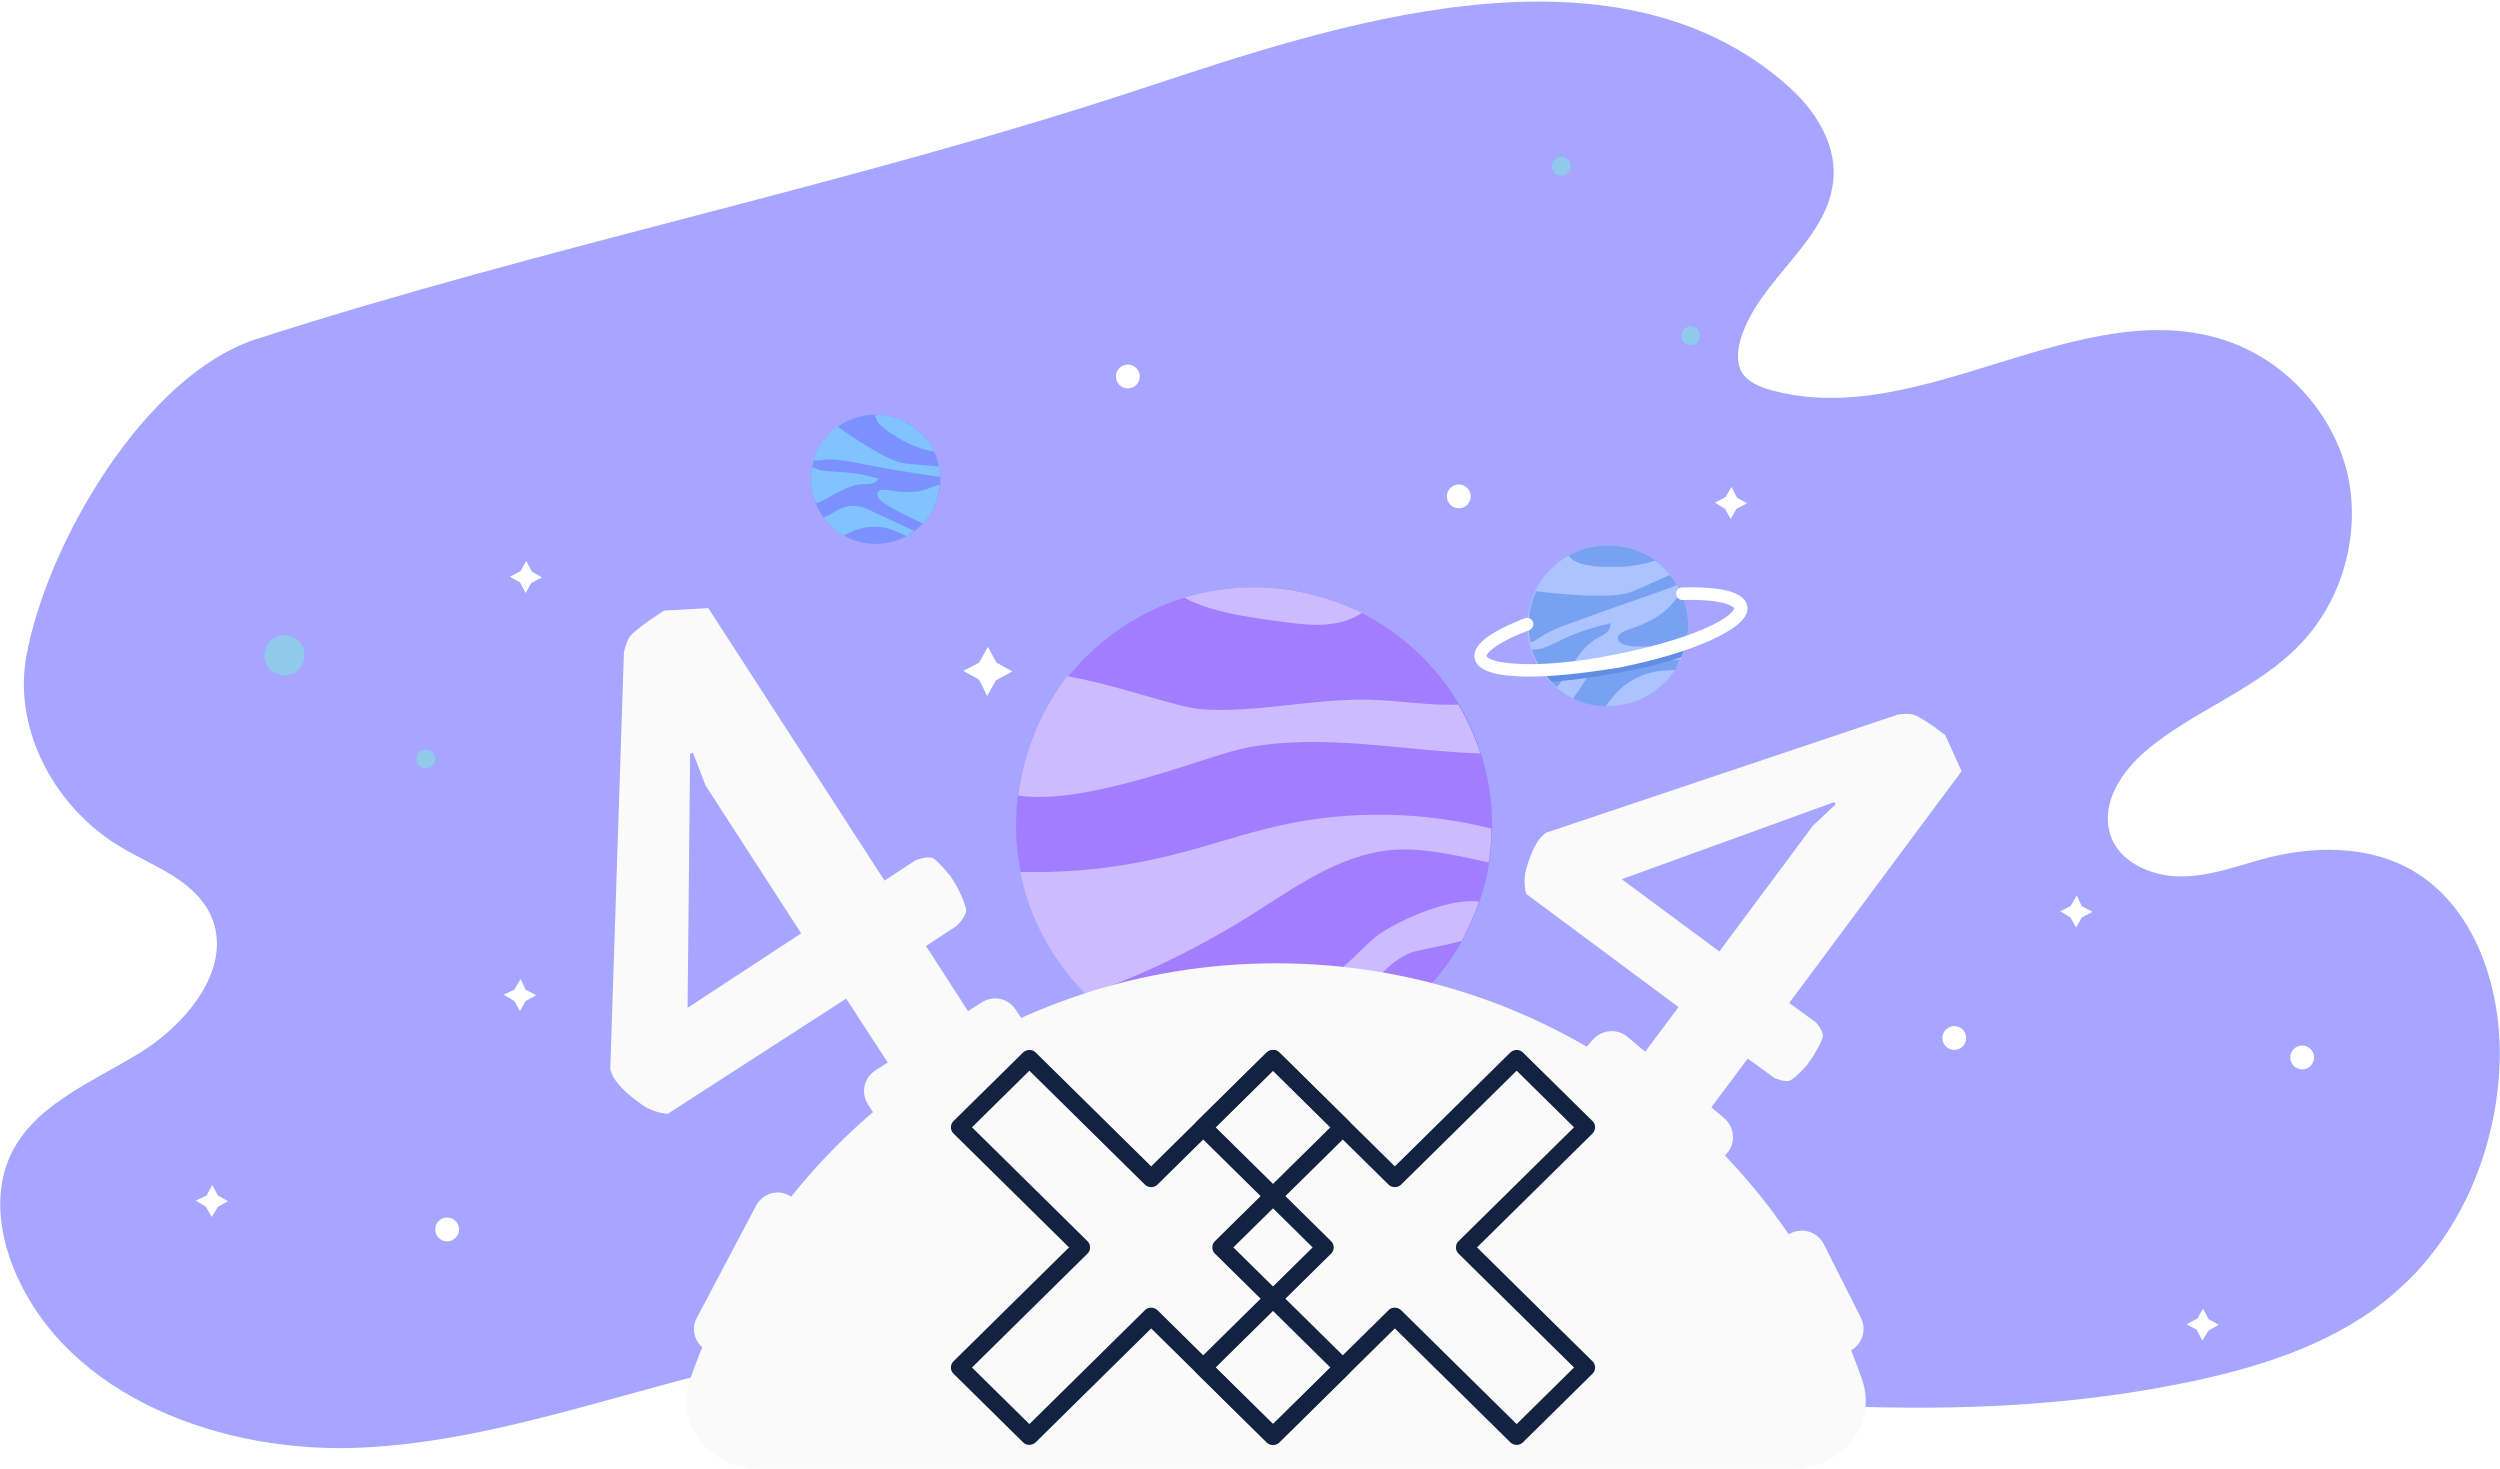 <svg width="652" height="383" viewBox="0 0 652 383" fill="none" xmlns="http://www.w3.org/2000/svg">
<path d="M66.776 88.464C37.951 97.794 12.243 141.498 6.838 171.288C3.399 190.767 14.699 211.063 31.732 221.048C40.085 225.959 50.239 229.396 54.661 238.071C61.376 251.493 49.257 266.716 36.482 274.573C23.707 282.43 7.985 288.486 2.252 302.399C-1.515 311.565 -0.041 322.041 3.726 331.208C17.647 364.599 58.428 379.331 94.623 377.53C130.818 375.73 165.211 361.653 200.587 354.451C322.438 329.571 450.349 386.042 572.036 360.18C591.034 356.088 610.032 349.868 624.609 337.1C641.15 322.86 650.485 301.253 651.796 279.483C653.106 258.696 645.736 235.289 627.229 225.959C616.42 220.557 603.317 220.721 591.525 223.667C583.992 225.631 576.622 228.578 568.76 228.578C561.063 228.578 552.382 224.813 550.253 217.283C547.96 209.427 553.201 201.406 559.425 196.005C572.036 185.201 588.905 179.8 600.206 167.687C611.179 156.066 615.765 138.715 612.161 123.329C608.395 107.779 596.439 94.52 581.371 89.119C542.883 75.533 501.12 112.689 461.813 101.723C458.865 100.904 455.753 99.595 454.279 97.139C452.805 94.52 453.133 91.41 453.952 88.464C458.701 72.587 477.372 62.602 478.191 46.07C478.682 37.067 473.278 28.72 466.563 22.663C420.541 -18.585 345.968 7.277 299.128 22.663C222.152 48.198 144.079 63.584 66.776 88.464Z" fill="#A6A5FF"/>
<path d="M255.047 267.715L241.494 246.718L249.571 241.423C249.571 241.423 251.874 239.122 251.991 237.46C251.925 235.806 249.527 231.115 249.527 231.115L247.952 228.601C247.952 228.601 244.656 224.499 243.339 223.815C241.838 223.139 238.756 224.367 238.756 224.367L230.679 229.662L184.725 158.599L173.145 159.248L169.379 161.792C169.379 161.792 165.436 164.528 164.384 165.859C163.332 167.19 162.715 170.16 162.715 170.16L159.155 278.924C159.155 278.924 159.574 280.196 159.971 280.916C161.355 283.254 163.841 285.548 167.255 287.988C170.669 290.429 174.17 290.473 174.17 290.473L220.676 260.44L234.221 281.253L245.8 280.605L250.111 277.854L255.047 267.715ZM179.325 262.834L179.982 196.531L180.711 196.317L184 204.838L208.941 243.421L179.325 262.834Z" fill="#FAFAFA"/>
<path d="M507.32 191.727L504.081 189.304C504.081 189.304 500.516 186.853 499.076 186.397C497.637 185.942 494.969 186.363 494.969 186.363L403.132 217.195C403.132 217.195 402.244 217.938 401.697 218.547C400.219 220.388 398.981 223.236 398.012 226.766C397.042 230.295 398.103 233.182 398.103 233.182L437.754 262.648L424.515 280.375L428.617 289.775L432.316 292.567L442.566 293.801L455.805 276.074L462.758 281.125C462.758 281.125 465.445 282.348 466.807 281.811C468.17 281.274 471.275 277.769 471.275 277.769L472.782 275.602C472.782 275.602 475.277 271.55 475.392 270.245C475.522 268.778 473.574 266.634 473.574 266.634L466.621 261.583L511.585 201.141L507.32 191.727ZM472.847 215.301L448.408 248.143L422.944 229.297L478.318 209.212L478.764 209.744L472.847 215.301Z" fill="#FAFAFA"/>
<path d="M327.063 277.25C361.344 277.25 389.135 249.475 389.135 215.213C389.135 180.951 361.344 153.176 327.063 153.176C292.781 153.176 264.99 180.951 264.99 215.213C264.99 249.475 292.781 277.25 327.063 277.25Z" fill="#A37DFF"/>
<path fill-rule="evenodd" clip-rule="evenodd" d="M265.529 207.481C283.881 210.178 314.827 197.051 324.723 195.073C344.874 191.117 365.565 195.793 386.076 196.512C384.636 192.017 382.657 187.701 380.318 183.745C372.762 184.105 364.845 182.666 357.109 182.486C342.715 182.127 328.321 185.903 313.748 185.004C307.091 184.644 291.978 178.71 278.304 176.372C271.647 185.183 266.969 195.793 265.529 207.481Z" fill="#CCBBFF"/>
<path fill-rule="evenodd" clip-rule="evenodd" d="M327.063 153.176C320.765 153.176 314.648 154.075 308.891 155.873C316.627 160.369 332.28 161.807 335.879 162.347C342.356 163.246 349.373 163.605 354.95 160.009L355.13 159.829C346.674 155.693 337.138 153.176 327.063 153.176Z" fill="#CCBBFF"/>
<path fill-rule="evenodd" clip-rule="evenodd" d="M388.954 216.112C371.142 211.617 352.25 211.257 334.078 215.213C324.363 217.371 314.827 220.787 305.111 223.125C292.876 226.182 280.282 227.62 267.688 227.44C267.148 227.44 266.608 227.44 266.068 227.44C268.587 239.848 274.705 250.817 283.341 259.448C298.274 254.233 312.488 247.22 325.802 238.949C337.497 231.576 349.192 222.945 362.865 221.686C371.322 220.967 379.778 223.125 388.234 224.923C388.774 221.866 388.954 218.989 388.954 216.112Z" fill="#CCBBFF"/>
<path fill-rule="evenodd" clip-rule="evenodd" d="M385.716 235.173C377.26 233.914 362.327 241.287 358.548 244.523C355.31 247.22 352.431 250.637 349.013 253.154C344.515 256.211 339.117 257.65 333.719 258.909C323.104 261.606 312.489 264.663 301.874 268.079C300.614 268.439 299.175 269.158 298.455 270.237C306.911 274.732 316.627 277.25 326.882 277.25C334.079 277.25 340.916 275.991 347.393 273.833C353.87 264.663 357.649 252.795 367.904 248.479C369.703 247.76 375.641 246.861 381.218 245.422C383.018 242.006 384.457 238.769 385.716 235.173Z" fill="#CCBBFF"/>
<path fill-rule="evenodd" clip-rule="evenodd" d="M467.715 383C480.241 383 489.74 371.55 485.612 359.724C463.57 296.584 403.478 251.234 332.794 251.234C262.11 251.234 202.018 296.584 179.976 359.724C175.848 371.55 185.347 383 197.873 383H467.715Z" fill="#FAFAFA"/>
<path d="M419.303 184.153C430.881 184.153 440.267 174.773 440.267 163.202C440.267 151.63 430.881 142.25 419.303 142.25C407.726 142.25 398.34 151.63 398.34 163.202C398.34 174.773 407.726 184.153 419.303 184.153Z" fill="#ABC3FF"/>
<path fill-rule="evenodd" clip-rule="evenodd" d="M419.305 142.25C415.538 142.25 412.098 143.232 409.15 144.869C409.314 145.196 409.478 145.36 409.642 145.524C411.771 147.652 416.848 147.815 419.632 147.815C423.727 147.979 427.821 147.488 431.752 146.179C428.312 143.723 424.054 142.25 419.305 142.25Z" fill="#79A1F2"/>
<path fill-rule="evenodd" clip-rule="evenodd" d="M435.354 153.381C436.009 153.217 436.664 152.89 437.32 152.562C436.828 151.58 436.173 150.762 435.518 149.943C433.389 150.925 431.424 151.744 429.294 152.726C427.657 153.381 426.019 154.199 424.381 154.69C421.924 155.345 419.14 155.345 416.684 155.345C411.279 155.345 406.038 154.854 400.633 154.199C399.323 156.982 398.668 159.928 398.668 163.202C398.668 164.675 398.832 166.148 399.159 167.621C400.306 167.13 401.288 166.475 402.271 165.821C404.892 164.184 408.003 163.038 410.951 162.056C418.813 159.11 427.165 156.327 435.354 153.381Z" fill="#79A1F2"/>
<path fill-rule="evenodd" clip-rule="evenodd" d="M438.467 154.854C436.83 156.327 435.683 158.291 433.882 159.601C432.08 161.074 429.951 162.22 427.822 163.038C426.348 163.693 424.71 164.02 423.236 164.838C422.745 165.166 422.09 165.493 421.926 166.148C421.762 167.294 422.909 167.948 424.055 168.276C426.184 168.767 428.313 168.603 430.606 168.603C433.227 168.44 435.683 168.44 438.304 168.276C438.795 168.276 439.286 168.276 439.614 168.112C439.941 166.475 440.269 164.838 440.269 163.038C440.269 160.255 439.614 157.473 438.467 154.854Z" fill="#79A1F2"/>
<path fill-rule="evenodd" clip-rule="evenodd" d="M419.959 162.547C416.192 163.365 412.589 164.511 409.149 165.984C406.856 166.966 404.563 168.276 402.271 169.094C401.615 169.258 400.633 169.422 399.486 169.422C400.797 173.35 403.089 176.624 406.037 179.243C406.201 178.915 406.529 178.752 406.693 178.424C409.804 174.332 411.933 169.094 416.519 166.475C417.338 165.984 418.157 165.657 418.976 165.002C419.631 164.511 420.122 163.529 419.959 162.547Z" fill="#79A1F2"/>
<path fill-rule="evenodd" clip-rule="evenodd" d="M438.137 172.041C437.973 172.041 437.646 172.041 437.482 172.041C433.06 172.368 428.638 172.532 424.052 172.859C421.268 173.023 418.32 173.186 416.027 174.823C414.226 175.969 413.079 177.933 411.933 179.734C411.605 180.388 410.786 181.207 410.295 182.189C412.915 183.498 415.7 184.153 418.811 184.153C419.303 183.498 419.794 182.68 420.449 182.025C423.397 178.097 428.147 175.478 433.06 174.987C434.37 174.823 435.68 174.823 436.991 174.659C437.318 173.677 437.81 172.859 438.137 172.041Z" fill="#79A1F2"/>
<path fill-rule="evenodd" clip-rule="evenodd" d="M438.466 171.386C438.957 170.076 439.449 168.767 439.776 167.457C434.372 169.422 427.984 171.058 421.269 172.368C414.391 173.677 407.84 174.496 402.107 174.66C402.926 175.805 403.745 176.787 404.728 177.77C409.969 177.442 415.865 176.624 421.925 175.478C427.821 174.496 433.553 173.023 438.466 171.386Z" fill="#618DE5"/>
<path d="M398.832 176.46C391.298 176.46 385.238 175.314 384.583 171.713C383.928 168.276 388.35 164.839 397.685 161.238C398.504 160.91 399.487 161.401 399.814 162.22C400.142 163.038 399.651 164.02 398.832 164.348C389.333 167.949 387.695 170.568 387.695 171.059C388.022 172.859 399.814 174.987 421.105 170.731C430.113 168.931 438.302 166.639 444.362 164.02C451.241 161.074 452.387 158.946 452.223 158.619C452.059 158.128 449.439 156.163 438.793 156.491C437.975 156.491 437.156 155.836 437.156 154.854C437.156 153.872 437.811 153.217 438.793 153.217C449.275 152.89 455.007 154.527 455.663 157.964C456.318 160.91 453.042 163.857 445.836 167.13C439.612 169.913 431.096 172.368 421.924 174.169C415.701 175.151 406.529 176.46 398.832 176.46Z" fill="white"/>
<path d="M243.207 133.02C247.642 124.831 244.595 114.601 236.402 110.168C228.209 105.736 217.972 108.781 213.538 116.97C209.103 125.158 212.15 135.389 220.343 139.821C228.535 144.253 238.772 141.208 243.207 133.02Z" fill="#7B91FF"/>
<path fill-rule="evenodd" clip-rule="evenodd" d="M236.402 110.216C233.781 108.743 230.997 108.088 228.213 108.252C228.213 108.416 228.213 108.743 228.377 108.907C229.032 111.198 232.635 113.163 234.436 114.308C237.221 115.945 240.332 117.255 243.608 117.746C242.134 114.636 239.677 112.017 236.402 110.216Z" fill="#80C3FF"/>
<path fill-rule="evenodd" clip-rule="evenodd" d="M243.444 124.129C244.099 124.293 244.59 124.293 245.245 124.293C245.245 123.475 245.081 122.656 244.918 121.674C243.116 121.51 241.315 121.347 239.349 121.183C237.875 121.019 236.565 121.019 235.091 120.692C233.126 120.201 231.16 119.219 229.359 118.237C225.592 116.109 221.989 113.817 218.386 111.198C216.42 112.672 214.783 114.472 213.472 116.764C212.817 117.909 212.49 118.892 212.162 120.037C213.145 120.201 214.127 120.037 214.946 119.874C217.403 119.71 220.023 120.037 222.48 120.528C229.686 122.002 236.565 123.147 243.444 124.129Z" fill="#80C3FF"/>
<path fill-rule="evenodd" clip-rule="evenodd" d="M245.081 126.421C243.444 126.748 241.806 127.73 240.004 128.058C238.203 128.385 236.237 128.385 234.272 128.222C232.962 128.058 231.652 127.73 230.341 127.73C229.85 127.73 229.359 127.73 229.031 128.222C228.376 128.876 229.031 129.858 229.686 130.513C230.996 131.659 232.634 132.477 234.108 133.296C235.91 134.278 237.875 135.096 239.677 136.078C240.004 136.242 240.332 136.406 240.659 136.569C241.642 135.587 242.297 134.442 243.116 133.296C244.262 130.84 244.918 128.713 245.081 126.421Z" fill="#80C3FF"/>
<path fill-rule="evenodd" clip-rule="evenodd" d="M229.03 124.784C226.082 123.966 223.134 123.311 220.022 123.147C218.057 122.984 215.928 122.984 213.962 122.656C213.471 122.493 212.652 122.165 211.833 121.838C211.178 125.112 211.506 128.385 212.816 131.332C213.144 131.168 213.307 131.168 213.635 131.004C217.402 129.204 221.005 126.421 225.099 126.257C225.918 126.257 226.573 126.257 227.392 126.094C228.211 125.93 228.866 125.439 229.03 124.784Z" fill="#80C3FF"/>
<path fill-rule="evenodd" clip-rule="evenodd" d="M238.365 138.534C238.201 138.37 238.038 138.37 237.874 138.206C234.598 136.733 231.323 135.096 228.047 133.623C226.082 132.641 223.953 131.659 221.66 131.986C220.022 132.15 218.384 132.968 216.91 133.951C216.419 134.278 215.6 134.605 214.781 134.933C216.091 136.733 217.893 138.37 220.022 139.679C220.677 139.352 221.332 139.025 221.987 138.697C225.591 137.061 229.849 136.897 233.616 138.534C234.598 138.861 235.581 139.516 236.564 139.843C237.055 139.352 237.71 138.861 238.365 138.534Z" fill="#80C3FF"/>
<path fill-rule="evenodd" clip-rule="evenodd" d="M211.765 314.764L190.31 355.358L184.414 352.248C181.303 350.611 179.992 346.683 181.794 343.573L197.189 314.437C198.827 311.327 202.757 310.017 205.869 311.818L211.765 314.764Z" fill="#FAFAFA"/>
<path fill-rule="evenodd" clip-rule="evenodd" d="M476.47 355.317L461.043 324.593L467.036 321.62C470.19 320.038 474.081 321.351 475.664 324.502L485.348 343.722C486.93 346.873 485.617 350.763 482.463 352.344L476.47 355.317Z" fill="#FAFAFA"/>
<path fill-rule="evenodd" clip-rule="evenodd" d="M268.574 268.994L230.024 293.649L226.387 288.045C224.419 284.989 225.283 281.102 228.341 279.134L256.022 261.438C259.079 259.471 262.97 260.334 264.938 263.39L268.574 268.994Z" fill="#FAFAFA"/>
<path fill-rule="evenodd" clip-rule="evenodd" d="M445.942 305.829L410.983 276.216L415.356 271.209C417.634 268.547 421.758 268.116 424.422 270.393L449.671 291.607C452.335 293.883 452.766 298.005 450.489 300.667L445.942 305.829Z" fill="#FAFAFA"/>
<path d="M74.171 176.133C77.065 176.133 79.412 173.788 79.412 170.895C79.412 168.002 77.065 165.657 74.171 165.657C71.276 165.657 68.93 168.002 68.93 170.895C68.93 173.788 71.276 176.133 74.171 176.133Z" fill="#90C9EA"/>
<path d="M407.152 45.811C408.509 45.811 409.609 44.712 409.609 43.356C409.609 42 408.509 40.901 407.152 40.901C405.795 40.901 404.695 42 404.695 43.356C404.695 44.712 405.795 45.811 407.152 45.811Z" fill="#90C9EA"/>
<path d="M440.89 90.006C442.247 90.006 443.347 88.906 443.347 87.55C443.347 86.195 442.247 85.095 440.89 85.095C439.533 85.095 438.434 86.195 438.434 87.55C438.434 88.906 439.533 90.006 440.89 90.006Z" fill="#90C9EA"/>
<path d="M111.041 200.41C112.397 200.41 113.497 199.311 113.497 197.955C113.497 196.599 112.397 195.5 111.041 195.5C109.684 195.5 108.584 196.599 108.584 197.955C108.584 199.311 109.684 200.41 111.041 200.41Z" fill="#90C9EA"/>
<path d="M380.458 132.563C382.176 132.563 383.569 131.171 383.569 129.453C383.569 127.736 382.176 126.344 380.458 126.344C378.739 126.344 377.346 127.736 377.346 129.453C377.346 131.171 378.739 132.563 380.458 132.563Z" fill="white"/>
<path d="M509.676 273.823C511.395 273.823 512.788 272.43 512.788 270.713C512.788 268.995 511.395 267.603 509.676 267.603C507.958 267.603 506.564 268.995 506.564 270.713C506.564 272.43 507.958 273.823 509.676 273.823Z" fill="white"/>
<path d="M600.411 278.897C602.129 278.897 603.522 277.504 603.522 275.787C603.522 274.069 602.129 272.677 600.411 272.677C598.692 272.677 597.299 274.069 597.299 275.787C597.299 277.504 598.692 278.897 600.411 278.897Z" fill="white"/>
<path d="M116.61 323.746C118.328 323.746 119.722 322.354 119.722 320.636C119.722 318.919 118.328 317.526 116.61 317.526C114.891 317.526 113.498 318.919 113.498 320.636C113.498 322.354 114.891 323.746 116.61 323.746Z" fill="white"/>
<path d="M294.145 101.3C295.864 101.3 297.257 99.907 297.257 98.19C297.257 96.472 295.864 95.08 294.145 95.08C292.426 95.08 291.033 96.472 291.033 98.19C291.033 99.907 292.426 101.3 294.145 101.3Z" fill="white"/>
<path fill-rule="evenodd" clip-rule="evenodd" d="M259.917 172.83L264.011 175.121L259.753 177.413L257.46 181.505L255.331 177.249L251.236 174.958L255.331 172.83L257.624 168.738L259.917 172.83Z" fill="white"/>
<path fill-rule="evenodd" clip-rule="evenodd" d="M453.01 129.781L455.63 131.254L452.846 132.727L451.372 135.346L449.898 132.727L447.277 131.09L450.062 129.617L451.536 126.998L453.01 129.781Z" fill="white"/>
<path fill-rule="evenodd" clip-rule="evenodd" d="M137.082 258.109L139.866 259.582L137.082 261.055L135.608 263.674L134.134 261.055L131.35 259.419L134.134 258.109L135.772 255.326L137.082 258.109Z" fill="white"/>
<path fill-rule="evenodd" clip-rule="evenodd" d="M138.721 149.095L141.341 150.569L138.557 152.042L137.083 154.661L135.609 151.878L132.988 150.405L135.773 148.932L137.247 146.313L138.721 149.095Z" fill="white"/>
<path fill-rule="evenodd" clip-rule="evenodd" d="M56.832 311.798L59.452 313.271L56.832 314.744L55.194 317.363L53.72 314.744L51.1 313.107L53.884 311.798L55.358 309.015L56.832 311.798Z" fill="white"/>
<path fill-rule="evenodd" clip-rule="evenodd" d="M542.924 236.339L545.708 237.812L542.924 239.285L541.45 241.904L539.976 239.285L537.355 237.649L539.976 236.339L541.614 233.557L542.924 236.339Z" fill="white"/>
<path fill-rule="evenodd" clip-rule="evenodd" d="M576.008 344.043L578.628 345.517L576.008 346.99L574.37 349.609L572.896 346.826L570.275 345.353L573.06 343.88L574.534 341.261L576.008 344.043Z" fill="white"/>
<g filter="url(#filter0_d)">
<g clip-path="url(#clip0)">
<path d="M351.815 292.405L333.615 274.46C332.754 273.61 331.354 273.61 330.385 274.46L300.231 304.192L270.077 274.46C269.215 273.61 267.815 273.61 266.846 274.46L248.646 292.405C247.785 293.255 247.785 294.741 248.646 295.591L278.8 325.323L248.646 355.055C247.785 355.904 247.785 357.391 248.646 358.24L266.846 376.186C267.708 377.035 269.108 377.035 270.077 376.186L300.231 346.454L330.385 376.186C331.246 377.035 332.754 377.035 333.615 376.186L351.815 358.24C352.677 357.391 352.677 355.904 351.815 355.055L321.662 325.323L351.815 295.591C352.677 294.635 352.677 293.255 351.815 292.405ZM316.923 323.624L316.815 323.73C315.954 324.579 315.954 326.066 316.815 326.916L346.969 356.647L332 371.407L301.846 341.675C301.631 341.463 301.415 341.357 301.2 341.251C300.231 340.826 299.154 341.038 298.508 341.782L268.462 371.407L253.492 356.647L283.646 326.916C284.508 326.066 284.508 324.579 283.646 323.73L253.492 293.998L268.462 279.238L298.615 308.97C299.477 309.82 300.985 309.82 301.846 308.97L301.954 308.864L332 279.238L346.969 293.998L316.923 323.624Z" fill="#122240"/>
<path d="M415.354 292.405L397.154 274.46C396.293 273.61 394.893 273.61 393.924 274.46L363.77 304.192L333.616 274.46C332.754 273.61 331.354 273.61 330.385 274.46L312.185 292.405C311.324 293.255 311.324 294.741 312.185 295.591L342.339 325.323L312.185 355.055C311.324 355.904 311.324 357.391 312.185 358.24L330.385 376.186C331.247 377.035 332.647 377.035 333.616 376.186L363.77 346.454L393.924 376.186C394.785 377.035 396.293 377.035 397.154 376.186L415.354 358.24C416.216 357.391 416.216 355.904 415.354 355.055L385.201 325.323L415.354 295.591C416.216 294.635 416.216 293.255 415.354 292.405ZM380.462 323.624L380.354 323.73C379.493 324.579 379.493 326.066 380.354 326.916L410.508 356.647L395.539 371.407L365.385 341.675C365.17 341.463 364.954 341.357 364.739 341.251C363.77 340.826 362.693 341.038 362.047 341.782L332.001 371.407L317.031 356.647L347.185 326.916C348.047 326.066 348.047 324.579 347.185 323.73L317.031 293.998L332.001 279.238L362.154 308.97C363.016 309.82 364.524 309.82 365.385 308.97L365.493 308.864L395.539 279.238L410.508 293.998L380.462 323.624Z" fill="#122240"/>
</g>
</g>
<defs>
<filter id="filter0_d" x="243" y="268.823" width="178" height="113" filterUnits="userSpaceOnUse" color-interpolation-filters="sRGB">
<feFlood flood-opacity="0" result="BackgroundImageFix"/>
<feColorMatrix in="SourceAlpha" type="matrix" values="0 0 0 0 0 0 0 0 0 0 0 0 0 0 0 0 0 0 127 0"/>
<feOffset/>
<feGaussianBlur stdDeviation="2.5"/>
<feColorMatrix type="matrix" values="0 0 0 0 0.472 0 0 0 0 0.517 0 0 0 0 0.671 0 0 0 0.75 0"/>
<feBlend mode="normal" in2="BackgroundImageFix" result="effect1_dropShadow"/>
<feBlend mode="normal" in="SourceGraphic" in2="effect1_dropShadow" result="shape"/>
</filter>
<clipPath id="clip0">
<rect x="248" y="273.823" width="168" height="103" fill="white"/>
</clipPath>
</defs>
</svg>
